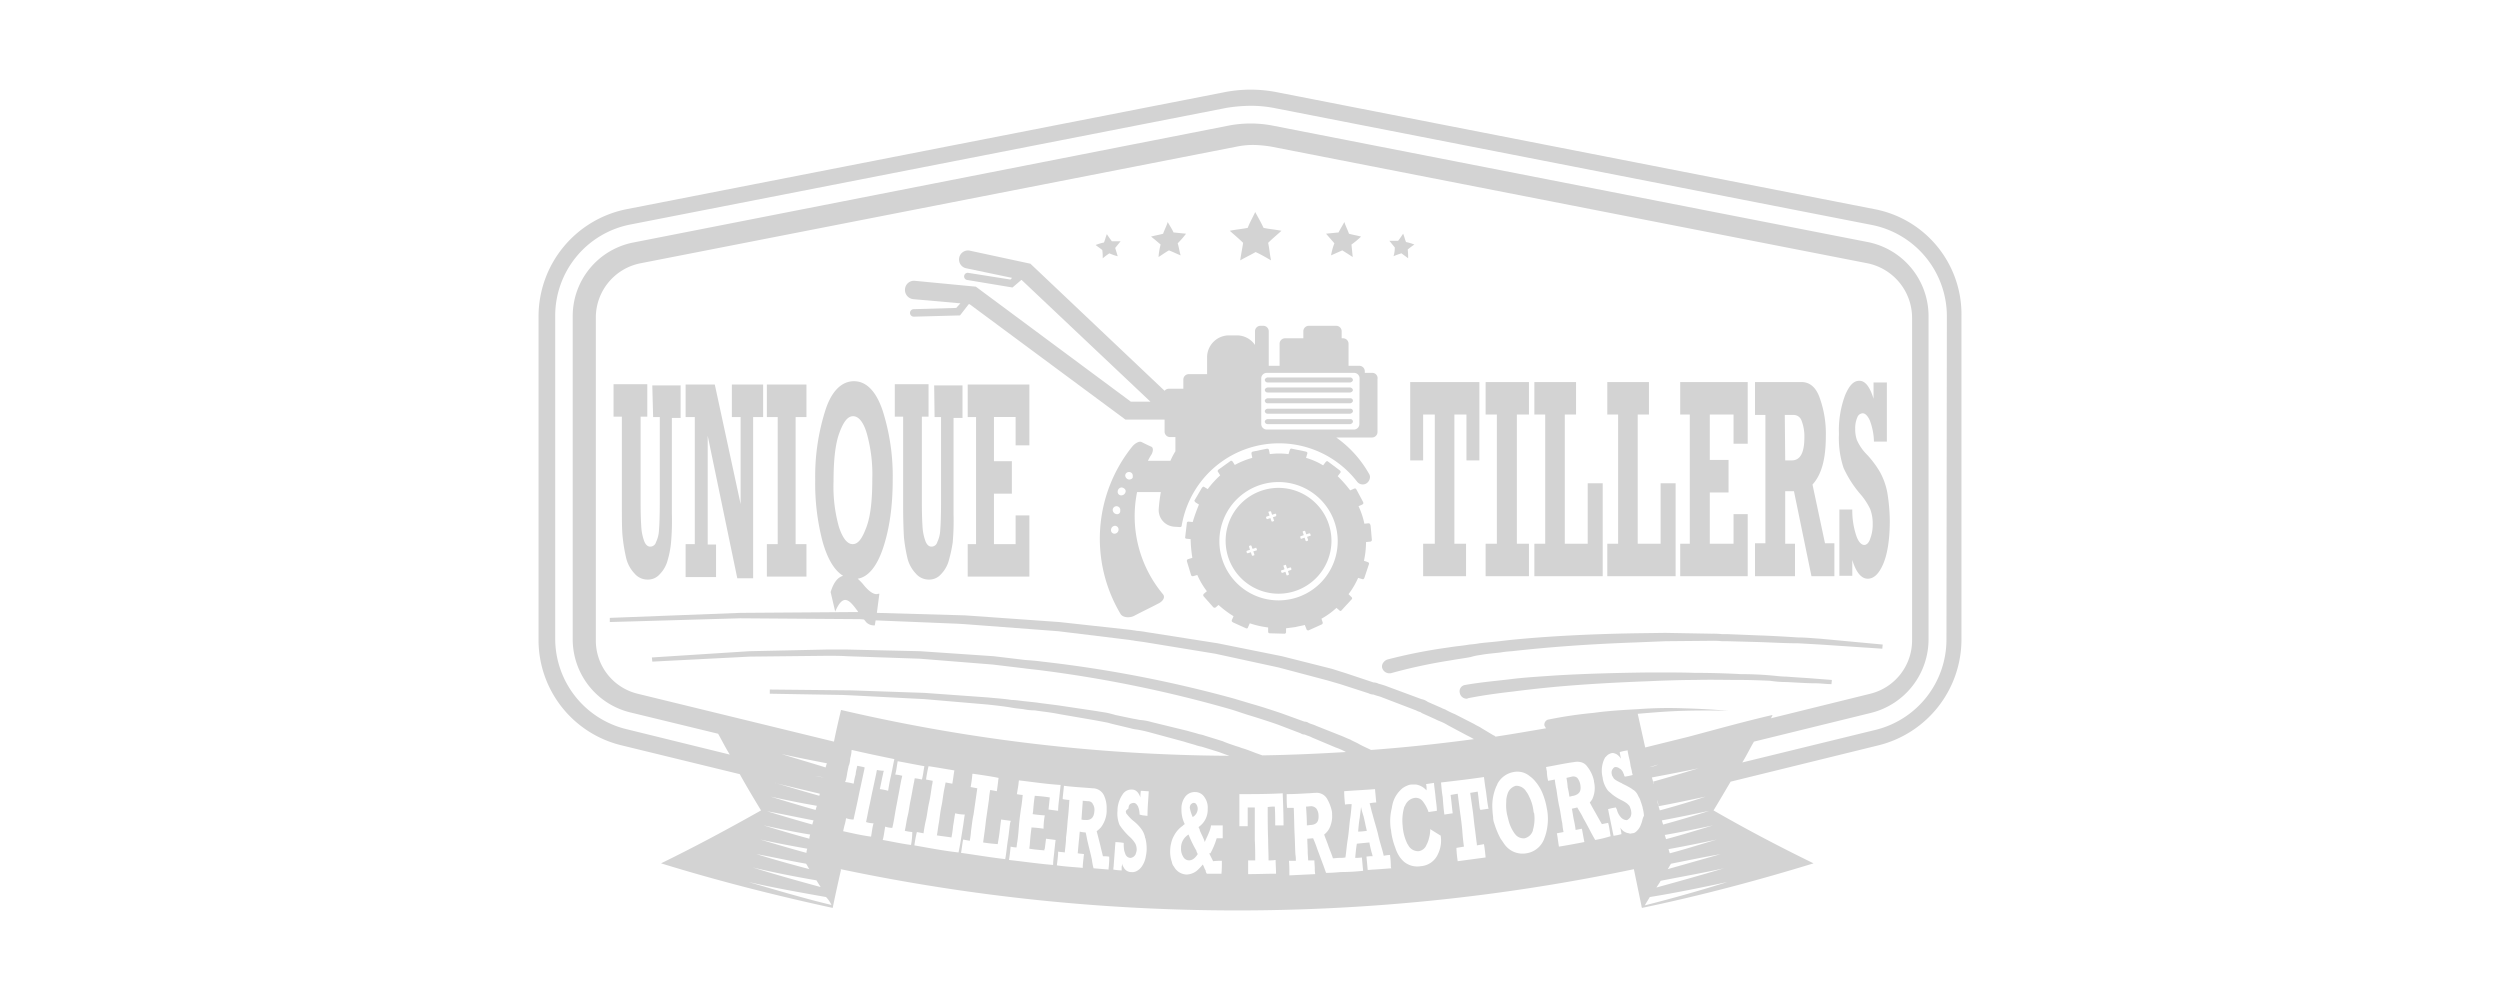 <svg xmlns="http://www.w3.org/2000/svg" viewBox="0 0 600 240"><defs><style>.cls-1{fill:#d3d3d3}</style></defs><g id="unique-tillers"><path class="cls-1" d="M328.45 125.59l-1 .1a18.84 18.84 0 00-1.4-4.2l.9-.4c.3-.2.3-.3.2-.6l-1.6-3c-.2-.3-.3-.3-.6-.2l-.9.4a31.75 31.75 0 00-3-3.4l.6-.8c.2-.2.1-.4-.1-.6l-2.8-2.1c-.2-.2-.4-.1-.6.1l-.6.8a16.52 16.52 0 00-4.1-1.8l.3-1c.1-.3-.1-.4-.3-.5l-3.4-.7c-.3-.1-.4.1-.5.3l-.3 1a17 17 0 00-4.5 0l-.2-1c-.1-.3-.3-.3-.5-.3l-3.4.7c-.3.1-.3.3-.3.5l.2 1a19.44 19.44 0 00-4.2 1.7l-.5-.8c-.2-.2-.4-.3-.6-.1l-2.8 2c-.2.2-.3.4-.1.6l.5.8a23 23 0 00-3 3.3l-.8-.5c-.3-.2-.4 0-.6.2l-1.7 2.9c-.2.2 0 .4.2.6l.8.5a42.85 42.85 0 00-1.5 4.2l-1-.1c-.3 0-.4.2-.4.3l-.4 3.4a.3.3 0 00.3.4l1 .1a32.7 32.7 0 00.4 4.4v.1l-1 .3c-.3.1-.3.3-.3.5l1 3.3c.1.3.3.3.5.3l1-.3a19 19 0 002.3 3.9l-.7.6a.47.47 0 00-.1.6l2.3 2.6a.47.47 0 00.6.1l.7-.6a24.16 24.16 0 003.6 2.7l-.4.9c-.1.3 0 .4.3.6l3.1 1.4c.3.1.4 0 .5-.3l.4-.9a21.62 21.62 0 004.4 1v1a.37.37 0 00.4.4l3.5.1a.37.37 0 00.4-.4v-.9l2.3-.3c.7-.2 1.5-.3 2.2-.5l.4 1c.1.3.3.3.5.3l3.1-1.4c.3-.1.3-.3.3-.5l-.3-.9a18.31 18.31 0 003.6-2.6l.7.6c.2.2.4.2.6-.1l2.3-2.5a.37.37 0 000-.6l-.7-.7a19 19 0 002.3-3.9l1 .3c.3.1.4-.1.5-.3l1.1-3.3c.1-.3-.1-.4-.3-.5l-.9-.3a22.15 22.15 0 00.5-4.5l1-.1a.42.42 0 00.4-.4l-.3-3.4c-.1-.4-.2-.6-.5-.6zm-21.6 18.5a14.2 14.2 0 1114.2-14.2 14.19 14.19 0 01-14.2 14.2z"/><path class="cls-1" d="M306.85 117.09a12.7 12.7 0 1012.7 12.7 12.72 12.72 0 00-12.7-12.7zm-5.3 15l-.6.2c-.1 0-.2.1-.1.2l.2.6c0 .1 0 .2-.1.2l-.3.1a.35.35 0 01-.2-.1l-.2-.6c0-.1-.1-.2-.2-.1l-.6.2a.35.35 0 01-.2-.1l-.1-.3a.35.35 0 01.1-.2l.6-.2c.1 0 .2-.1.1-.2l-.2-.6a.35.35 0 01.1-.2l.3-.1a.35.35 0 01.2.1l.2.6c.1.1.1.2.2.1l.6-.2c.1-.1.2 0 .2.1l.1.3c.1.11 0 .2-.1.2zm4.7-8.2l-.6.2c-.1 0-.2.1-.1.2l.2.6c.1.1-.1.2-.1.2l-.3.1a.35.35 0 01-.2-.1l-.2-.6c0-.1-.1-.2-.2-.1l-.6.2a.35.35 0 01-.2-.1l-.1-.3a.35.35 0 01.1-.2l.6-.2c.1 0 .2-.1.1-.2l-.2-.6c-.1-.1 0-.2.1-.2l.3-.1a.35.35 0 01.2.1l.2.6c0 .1.1.2.2.1l.6-.2c.1 0 .2 0 .2.1l.1.3c-.1 0-.1.1-.1.2zm3.6 12.9l-.6.2c-.1.1-.2.1-.1.2l.2.6a.35.35 0 01-.1.2l-.3.1c-.1 0-.2 0-.2-.1l-.2-.6c0-.1-.1-.2-.2-.1l-.6.2a.35.35 0 01-.2-.1l-.1-.3c0-.1 0-.2.1-.2l.6-.2c.1-.1.2-.1.1-.2l-.2-.6c-.1-.1 0-.2.1-.2l.3-.1c.1-.1.2 0 .2.1l.2.6c0 .1.1.2.2.1l.6-.2c.1 0 .2 0 .2.1l.1.3a.35.35 0 01-.1.2zm4.6-8.2l-.6.2c-.1 0-.2.1-.1.2l.2.6a.35.35 0 01-.1.2l-.3.1a.35.35 0 01-.2-.1l-.2-.6c0-.1-.1-.2-.2-.1l-.6.2c-.1.1-.2 0-.2-.1l-.1-.3a.35.35 0 01.1-.2l.6-.2c.1 0 .2-.1.1-.2l-.2-.6c0-.1 0-.2.1-.2l.3-.1a.35.35 0 01.2.1l.2.6c0 .1.1.2.2.1l.6-.2a.35.35 0 01.2.1l.1.3c.1 0 0 .2-.1.2z"/><path class="cls-1" d="M329.25 89.49h-1.7v-.4a1.32 1.32 0 00-1.3-1.3h-2.6v-5.3a1.32 1.32 0 00-1.3-1.3H322v-1.7a1.32 1.32 0 00-1.3-1.3h-6.6a1.32 1.32 0 00-1.3 1.3v1.7h-4.4a1.32 1.32 0 00-1.3 1.3v5.3h-2.6v-8.3a1.32 1.32 0 00-1.3-1.3h-.7a1.32 1.32 0 00-1.3 1.3v3.3a5.27 5.27 0 00-4.4-2.3H295a5.27 5.27 0 00-5.3 5.3v4h-4.4a1.32 1.32 0 00-1.3 1.3v2.2h-3.5a1.37 1.37 0 00-1 .5l-32.2-30.5-14.4-3.1a2.16 2.16 0 10-1 4.2l11 2.3-.4.4-10.1-1.6a.86.86 0 10-.3 1.7L243 69l2.1-1.8h.1l30.9 29.2h-4.7l-37.2-27.6-14.6-1.4a2.16 2.16 0 00-2.4 2 2.23 2.23 0 002 2.4l11.3 1-1 1.1-10.2.3a.9.9 0 000 1.8l11.1-.3 2.1-2.7h.2l37.4 27.7h9.4v2.9a1.32 1.32 0 001.3 1.3h1.3v3.4a16.65 16.65 0 00-1.2 2.3h-5.4a12.9 12.9 0 01.9-1.6c.4-.8.4-1.6-.1-1.8-.7-.3-1.5-.7-2.3-1.1-.5-.3-1.5.2-2.2 1a35.31 35.31 0 00-2.9 40.2c.5.9 2.1 1.1 3.3.5 1.9-1 3.8-1.9 5.7-2.9 1.3-.6 1.8-1.6 1.2-2.3a29.22 29.22 0 01-6.2-24.5h5.7a39.61 39.61 0 00-.5 4 4 4 0 003.6 4.3l1.5.1c.3 0 .4-.2.4-.3a23.68 23.68 0 0142.1-10.6 1.72 1.72 0 002.1.5 1.9 1.9 0 001-1.6 1.61 1.61 0 00-.3-.9 26.72 26.72 0 00-7.8-8.6h8.6a1.32 1.32 0 001.3-1.3V91a1.27 1.27 0 00-1.35-1.51zm-61.8 38.6a.85.85 0 01-.8-1 1 1 0 011-.9.89.89 0 01.8 1 1 1 0 01-1 .9zm.5-4.7a1.06 1.06 0 01-.9-1 .91.91 0 111.8.2.72.72 0 01-.85.8zm1.1-4.5a.85.85 0 01-.8-1 1 1 0 011-.9c.5.1 1 .5.9 1a1.07 1.07 0 01-1.1.9zm1.9-3.8a1.06 1.06 0 01-.9-1 .89.89 0 011-.8.85.85 0 01.8 1c.15.5-.4.8-.85.8zm55.3-13.3a1.32 1.32 0 01-1.3 1.3H304a1.32 1.32 0 01-1.3-1.3v-11a1.32 1.32 0 011.3-1.3h21a1.32 1.32 0 011.3 1.3z"/><path class="cls-1" d="M324.05 100.59h-19.8c-.3 0-.7.3-.7.6a.67.67 0 00.7.6H324c.3 0 .7-.3.7-.6a.58.58 0 00-.65-.6zm0-2.5h-19.8c-.3 0-.7.3-.7.6a.67.67 0 00.7.6H324c.3 0 .7-.3.7-.6a.58.58 0 00-.65-.6zm0-2.5h-19.8c-.3 0-.7.3-.7.6a.67.67 0 00.7.6H324c.3 0 .7-.3.7-.6a.58.58 0 00-.65-.6zm0-2.59h-19.8c-.3 0-.7.3-.7.6a.67.67 0 00.7.6H324c.3 0 .7-.3.7-.6a.74.74 0 00-.65-.6zm0-2.41h-19.8c-.3 0-.7.3-.7.6a.67.67 0 00.7.6H324c.3 0 .7-.3.7-.6a.65.65 0 00-.65-.6z"/><path class="cls-1" d="M449.85 50.19l-143.1-28a32.6 32.6 0 00-13.2 0l-143.1 28A26.26 26.26 0 00129.25 76v77.4a26 26 0 0020 25.5l28.3 6.9c1.6 2.9 3.4 5.9 5.1 8.7-7.8 4.4-15.8 8.7-24 12.7 13.6 4.2 27.4 7.7 41.2 10.7v-.1.1c.6-3 1.3-6.1 2-9.2h-.1v-.1a462.68 462.68 0 00190.4 0v.1l1.8 8.7c0 .2.1.3.1.5 13.9-2.9 27.5-6.5 41.2-10.7-8.2-4-16.2-8.2-24-12.7 1.4-2.3 2.8-4.7 4.1-6.9l35.4-8.7a26.2 26.2 0 0020-25.5V75.89a25.68 25.68 0 00-20.9-25.7zm-256.1 153.5a3 3 0 00-.2 1c-3.7-1-7.4-2.1-11.1-3.2 3.7.8 7.4 1.51 11.3 2.2zm-6.1-22.7c3.6.8 7.2 1.5 10.8 2.2-.1.3-.2.6-.3 1-3.5-1.1-7-2.1-10.5-3.19zm10 5.6l-1.9-.3a12.5 12.5 0 011.9.3zm-.9 3.9c0 .2-.1.3-.1.5-3.6-1-7.2-2.1-10.7-3.1a.37.37 0 01.3.1zm-.7 2.9c-.1.3-.2.6-.3 1-3.6-1-7.2-2.1-10.8-3.2 3.7.81 7.5 1.6 11.1 2.2zm-.8 3.5c-.1.3-.2.6-.3 1-3.6-1-7.3-2.1-10.9-3.2 3.8.7 7.5 1.5 11.2 2.2zm-.8 3.4a3 3 0 00-.2 1c-3.7-1-7.4-2.1-11-3.2 3.75.8 7.4 1.6 11.2 2.2zm-1 7c.3.4.5.9.8 1.3-4.2-1.1-8.5-2.3-12.7-3.6 3.9.7 7.9 1.6 11.9 2.3zm2.5 4c.3.5.7 1.1 1 1.6-5.5-1.5-10.9-3-16.3-4.7 5 1.2 10.1 2.2 15.35 3.1zm3.6 5.9c-6.7-1.6-13.3-3.6-19.9-5.5 6.2 1.4 12.4 2.5 18.6 3.6a7.16 7.16 0 011.3 1.9zm10.9-32.4c0 .2-.1.4-.1.6l-.9 4.2c-.3 1.3-.5 2.5-.8 3.8s-.5 2.6-.8 3.9a5.66 5.66 0 001.8.3c-.3 1-.4 2.2-.6 3.2-2.3-.3-4.4-.8-6.7-1.3.1-.4.2-.9.3-1.3a11.63 11.63 0 00.4-1.8h.1a5.08 5.08 0 001.7.3c.3-1.4.6-2.7.9-4.1s.5-2.5.8-3.8l.9-4.2c0-.2.1-.3.1-.4a.37.37 0 01-.3-.1l-1.5-.3a1 1 0 01-.1.3v.2a7.58 7.58 0 00-.3 1.6 11.63 11.63 0 00-.4 1.8c0 .2-.1.3-.1.4a11.8 11.8 0 00-2-.4.37.37 0 01.1-.3 14.16 14.16 0 00.4-2c.1-.4.2-1 .3-1.4a.37.37 0 01.1-.3 5.55 5.55 0 00.3-1.7 8 8 0 00.3-1.5v-.2a.37.37 0 01.1-.3c3.4.8 6.8 1.5 10.2 2.2-.3 1.3-.5 2.6-.8 3.9s-.5 2.4-.7 3.7a11.8 11.8 0 00-2-.4c.3-1.2.5-2.5.8-3.7a1.85 1.85 0 01.2-.7 9.85 9.85 0 01-1.7-.2zm8.2 18c-2.3-.3-4.5-.8-6.8-1.2.3-1 .4-2.2.6-3.2a5.55 5.55 0 001.7.3c.3-1.2.5-2.5.7-3.7s.5-2.6.7-3.8c.3-1.4.5-2.8.8-4.2.1-.3.1-.5.2-.8a10.1 10.1 0 00-1.7-.3c.3-1 .4-2.2.6-3.2 2.2.4 4.2.8 6.4 1.2-.2 1-.3 2.2-.6 3.2a12.23 12.23 0 00-1.7-.3c-.1.3-.1.6-.2 1-.3 1.4-.5 2.8-.8 4.2s-.4 2.6-.7 3.8-.4 2.3-.7 3.6a11.27 11.27 0 001.8.3 18.92 18.92 0 01-.3 3.1zm.8.1a30.28 30.28 0 01.6-3.2l1.6.3a32.26 32.26 0 01.6-3.3c.3-1.3.4-2.6.7-3.9s.5-2.8.7-4.2a6 6 0 00.2-1.2l-1.6-.3a30.28 30.28 0 01.6-3.2c2.1.3 4.2.7 6.2 1-.2 1.1-.3 2.2-.5 3.2l-1.6-.3-.3 1.5c-.3 1.4-.4 2.8-.7 4.2s-.4 2.6-.6 3.9c-.2 1-.3 2.1-.5 3.1 1.2.2 2.3.3 3.5.5a27 27 0 00.4-2.8c.2-1 .3-2.1.5-3a9.08 9.08 0 002.3.3c-.2 1.1-.3 2.2-.5 3.3-.3 1.9-.6 3.9-1 5.8-3.6-.4-7.2-1.1-10.6-1.7zm21.8 3.3c-3.5-.4-7-1-10.6-1.5.2-1.1.3-2.2.5-3.2l1.6.3a22.45 22.45 0 00.3-2.4c.2-1.3.3-2.6.6-3.9l.6-4.2.3-2.1-1.6-.3a28.86 28.86 0 00.4-2.9.37.37 0 01.1-.3c2.1.3 4.2.6 6.2 1 0 .3-.1.6-.1.9-.1.8-.2 1.6-.3 2.3l-1.6-.3a20.79 20.79 0 00-.3 2.3l-.6 4.2c-.2 1.3-.3 2.6-.5 3.9-.1.7-.2 1.5-.3 2.2 1.2.2 2.3.3 3.5.4l.3-1.8c.2-1.3.3-2.6.5-3.9v-.2l2.3.3c0 .2 0 .3-.1.4-.2 1.3-.3 2.6-.5 3.9-.3 1.71-.4 3.4-.7 4.9zm11.8-2c-.1 1.1-.3 2.3-.3 3.4-3.6-.3-7-.8-10.6-1.2.2-1.1.3-2.2.4-3.2a6.75 6.75 0 001.4.2c.1-.4.1-.9.2-1.3.2-1.3.3-2.6.4-3.9s.3-2.8.5-4.2c.2-1.1.3-2.2.4-3.2a7.84 7.84 0 01-1.4-.2l.3-1.8c.1-.5.1-1 .2-1.5 3.4.4 6.7.9 10 1.1-.1 1-.2 1.8-.3 2.8s-.3 2.3-.3 3.4l-2.3-.3c.1-1 .2-1.9.3-2.9-1.2-.2-2.3-.3-3.6-.4-.2 1.2-.3 2.4-.4 3.6 0 .3-.1.5-.1.8a28.5 28.5 0 002.9.3 18.16 18.16 0 00-.3 3.2 28.5 28.5 0 00-2.9-.3v.2c-.2 1.3-.3 2.6-.4 3.9 0 .3-.1.6-.1 1 1.2.2 2.4.3 3.6.4 0-.2 0-.3.1-.4l.3-2.4 2.3.3c-.1.7-.2 1.7-.3 2.6zm13.1 3.2c0 .4-.1.9-.1 1.3l-3.6-.3a15.52 15.52 0 01-.4-2.1c-.3-1.4-.7-2.9-1-4.2-.2-.8-.3-1.6-.5-2.3a6.75 6.75 0 01-1.4-.2c-.1.7-.1 1.3-.2 2-.1 1-.2 2.2-.3 3.2.5.1 1 .1 1.5.2 0 .3-.1.6-.1 1a19.53 19.53 0 00-.2 2.3c-2.1-.2-4.2-.3-6.2-.6.1-1 .3-2.2.3-3.2v-.1c.5.1 1.1.1 1.6.2.1-1.2.3-2.4.3-3.6.2-1.4.3-2.9.4-4.2.2-1.6.3-3.2.4-4.8a10 10 0 01-1.6-.2v-.3c.1-1 .2-1.9.3-2.9 2.3.3 4.6.4 6.9.6A3 3 0 01265 191a7.17 7.17 0 01.6 2.9v.9a6.9 6.9 0 01-1.4 3.8 9 9 0 01-1 .9c.3 1.1.6 2.3.9 3.5.2.9.4 1.6.6 2.5a8.08 8.08 0 011.5.1 10.8 10.8 0 01-.05 1.79zm4.1-12.4a.52.52 0 00.2.4A9.24 9.24 0 00272 197a10 10 0 011.8 1.8 5.14 5.14 0 011 2.1.37.37 0 00.1.3 10.32 10.32 0 01.3 2.6 8.81 8.81 0 01-.2 1.7 5.71 5.71 0 01-1 2.5 3.46 3.46 0 01-1.1 1 2.23 2.23 0 01-1.4.3 2 2 0 01-1.8-1.1 2.32 2.32 0 01-.4-1 2.2 2.2 0 01-.1.8v.9a15 15 0 01-2-.2c0-.4.1-.8.1-1.2.1-1.3.2-2.7.3-4 0-.4.1-1 .1-1.4a13.55 13.55 0 012 .2 9.72 9.72 0 00.1 1.8 9.44 9.44 0 00.3.9 1.35 1.35 0 001.2.9 1.59 1.59 0 001-.5c.1-.2.3-.3.3-.6a2.35 2.35 0 00.2-.8 3.34 3.34 0 00-.3-1.5 7.12 7.12 0 00-1.2-1.5 13.58 13.58 0 01-1.2-1.2 15 15 0 01-1.4-1.8 7 7 0 01-.5-3.4v-.3a7 7 0 011.2-3.6 2.46 2.46 0 012.3-1.2c.9 0 1.6.7 2 1.9a9.15 9.15 0 01.1-1.6c.6 0 1.3.1 1.9.1-.1 1.9-.3 3.9-.3 5.9-.3 0-.8-.1-1.1-.1l-.8-.2a5 5 0 00-.4-2c-.3-.5-.6-.8-1-.8a1.61 1.61 0 00-.9.3c-.3.3-.3.6-.4 1.1-.65.39-.65.69-.55.9zm20 9.9l.9 1.8a15.48 15.48 0 012.1-.1c0 1 0 2.1-.1 3.1h-3.5a1.33 1.33 0 01-.3-.8c-.3-.4-.4-1-.7-1.4a8.12 8.12 0 01-.9 1 4.17 4.17 0 01-3 1.4 3.6 3.6 0 01-3-1.9 2.22 2.22 0 01-.5-1.1 7.53 7.53 0 01-.4-3 6.75 6.75 0 01.2-1.4 6.19 6.19 0 01.7-1.9 6.61 6.61 0 012.1-2.4 1.76 1.76 0 01.5-.4 7.58 7.58 0 01-.8-3.6 4.6 4.6 0 011-3.1 2.9 2.9 0 012.3-1 2.63 2.63 0 012.2 1.2 4.35 4.35 0 01.8 2.9 5 5 0 01-2.2 4.3c.1.3.3.5.3.8.4 1 .9 1.8 1.2 2.8.3-.8.7-1.5 1-2.3a6.4 6.4 0 00.5-1.7h2.8v3.1H292a17.75 17.75 0 01-1.5 3.6c-.35 0-.25 0-.25.1zm14.1-3.5c0 1.6.1 3.3.1 4.8v.3a9.15 9.15 0 001.7-.1c0 1.1.1 2.2.1 3.3-2.2 0-4.4.1-6.7.1v-3.3h1.7v-.1c0-1.6 0-3.2-.1-4.8v-7.8h-1.7v4.5h-2v-7.7c3.5 0 6.9 0 10.4-.2.1 2.6.2 5.2.2 7.7h-2c0-1.5 0-3-.1-4.5a9.15 9.15 0 00-1.7.1c0 2.6 0 5.1.1 7.7zm25.5 7.3c-.5 0-1.1.1-1.6.1-.1-1.1-.2-2.2-.3-3.2a7.57 7.57 0 011.5-.1c-.1-.3-.1-.4-.2-.7a24.37 24.37 0 01-.6-2.6c-1 .1-2.1.2-3 .3-.2 1.1-.3 2.3-.4 3.4a9.15 9.15 0 001.6-.1c.1 1.1.2 2.2.3 3.2a48.44 48.44 0 01-5.3.3c-1.2.1-2.3.2-3.6.2-.2-.6-.4-1.1-.6-1.7-.5-1.3-1-2.7-1.5-4a27.73 27.73 0 00-1-2.6c-.4 0-.9.1-1.4.1 0 1 .1 2.1.1 3.1 0 .7.1 1.4.1 2.1h1.5c0 .6.1 1.3.1 1.9a7.08 7.08 0 00.1 1.4l-6.2.3v-.3c0-1 0-2.2-.1-3.2H311a7.57 7.57 0 00-.1-1.5c-.1-1.6-.1-3.3-.2-4.9-.1-2.1-.1-4.2-.2-6.3h-1.6c-.1-1.1-.1-2.2-.1-3.3 1.7 0 3.4-.1 5.1-.2.6 0 1.2-.1 1.8-.1a2.89 2.89 0 012.9 1.6 10 10 0 011 2.6 3.4 3.4 0 01.1 1 6.09 6.09 0 01-.3 2.4 4.47 4.47 0 01-1.6 2.4c.3.9.7 1.8 1 2.7s.8 2 1.1 3c.5 0 1-.1 1.6-.1a6.6 6.6 0 001.4-.1c.2-1.3.3-2.7.5-4 .3-1.7.4-3.5.6-5.1.2-1.2.3-2.4.4-3.7a9.15 9.15 0 00-1.6.1c-.1-1.1-.2-2.2-.2-3.2 2.5-.2 5-.3 7.4-.5.1 1.1.2 2.2.3 3.2a10 10 0 00-1.6.2c.3.9.4 1.7.7 2.6.4 1.6.9 3.1 1.3 4.7.3 1.4.7 2.7 1.1 4.1l.3 1.2a7.72 7.72 0 011.5-.2 22.86 22.86 0 01.2 2.5 1.7 1.7 0 00.1.7c-1.15.1-2.65.2-4.05.3zm15.3-3.8a4.89 4.89 0 01-4.2 3 5 5 0 01-3.9-1 6.28 6.28 0 01-1.1-1.2 8.17 8.17 0 01-1.1-2.3 16.42 16.42 0 01-1-4.1c0-.2-.1-.4-.1-.6a12.67 12.67 0 01.2-4.4c.1-.3.1-.6.2-1a6.88 6.88 0 011.9-3.6 4.19 4.19 0 011.6-1.1 2.66 2.66 0 011.2-.3h1a4.21 4.21 0 012.5 1.4 3.81 3.81 0 00-.1-1.5l1.9-.3c.1 1.2.3 2.4.4 3.6.1 1 .3 2.1.3 3.1l-2 .3a8.91 8.91 0 00-1.4-2.6 2.09 2.09 0 00-1.9-.8 2.93 2.93 0 00-2.3 1.8c-.1.1-.1.3-.2.3a11.65 11.65 0 00-.4 4.7v.1a11.69 11.69 0 001.1 4.1c.1.1.1.2.2.3a2.69 2.69 0 002.5 1.5 2.39 2.39 0 001.9-1.5 5.94 5.94 0 00.6-1.6 7.32 7.32 0 00.3-2.2l2.4 1.5h.1a7.37 7.37 0 01-.6 4.4zm8.3-10.4c.2 1.4.3 2.8.5 4.2s.3 2.6.5 3.9v.3c.6-.1 1.2-.2 1.7-.3.2 1.1.3 2.2.4 3.2l-6.7.9a28.5 28.5 0 01-.3-2.9v-.3l1.8-.3c-.2-1.3-.3-2.5-.4-3.8s-.3-2.8-.5-4.2c-.2-1.6-.4-3.1-.6-4.7l-1.7.3c.2 1.5.3 2.9.5 4.4l-2 .3c-.2-1.4-.3-2.8-.4-4.2-.2-1.1-.3-2.3-.4-3.5 3.5-.4 6.9-.8 10.3-1.3.1.8.2 1.5.3 2.3.3 1.6.4 3.2.7 4.8 0 .2.1.3.1.5l-2 .3c0-.1 0-.3-.1-.3-.2-1.4-.3-2.7-.5-4.1l-1.8.3zm17.9 4a11.9 11.9 0 01-.7 2.7 5.41 5.41 0 01-4.3 3.6 5.31 5.31 0 01-5.3-2.2c-.3-.4-.6-.9-.9-1.3a19.43 19.43 0 01-1.5-3.6 4.15 4.15 0 01-.3-1.6 22.75 22.75 0 01-.2-2.6 11.79 11.79 0 01.9-4.6c.1-.3.3-.5.3-.7a5.46 5.46 0 013.9-2.9 4.6 4.6 0 013.9 1 6.28 6.28 0 011.2 1.1 10.75 10.75 0 011.9 3.1 17.06 17.06 0 011 3.6c0 .2.1.3.1.5a12.75 12.75 0 010 3.9zm11.5 3.1c-1-1.7-1.9-3.6-2.9-5.3-.4-.9-.9-1.6-1.4-2.5l-1.3.3c.2 1 .3 1.9.5 2.8a22.31 22.31 0 01.4 2.3l1.5-.3c.2 1 .4 2.2.6 3.2-2.1.4-4.2.8-6.1 1.1-.2-1.1-.3-2.2-.5-3.2l1.6-.3a15.17 15.17 0 01-.3-2.1c-.3-1.3-.4-2.6-.7-3.9s-.5-2.8-.7-4.2a20 20 0 01-.4-2.4c-.5.1-1 .2-1.6.3a9.69 9.69 0 01-.3-2.3c-.1-.3-.1-.6-.2-1 2.3-.4 4.5-.9 6.8-1.2a3.6 3.6 0 011.8.1 2.56 2.56 0 011.3 1 8.22 8.22 0 011.6 3.4v.2a6.36 6.36 0 01-.4 4.2 4.17 4.17 0 01-.6.8c.5 1 1.1 2 1.6 2.9s.9 1.6 1.3 2.3l1.5-.3c.3 1 .4 2.2.6 3.2a28.32 28.32 0 01-3.7.9zm11-3.8c0 .1-.1.2-.1.3a4 4 0 01-1.2 1.6 1.4 1.4 0 01-.9.3.85.85 0 01-.7 0 2.86 2.86 0 01-2.1-1.4 9 9 0 01.3 1.6 12.86 12.86 0 01-1.9.4c-.4-1.9-.8-3.9-1.2-5.8 0-.2-.1-.4-.1-.6a12.86 12.86 0 011.9-.4c0 .2.1.3.2.5a4.13 4.13 0 001 1.9 2.07 2.07 0 001 .6c.2 0 .3.1.5 0s.4-.3.6-.5.1-.2.2-.3a2.2 2.2 0 00.1-1.4v-.1a9.44 9.44 0 00-.3-.9 1.38 1.38 0 00-.3-.4l-.3-.3a7.38 7.38 0 00-1.3-.8 12.53 12.53 0 01-2.4-1.5c-.3-.3-.6-.5-.9-.8a6.45 6.45 0 01-1.3-3v-.1a6.93 6.93 0 01.2-4.1c.2-.4.3-.8.6-1a2.33 2.33 0 011.2-.8 1.18 1.18 0 011 .1h.1c.1 0 .1.1.2.1a3.84 3.84 0 011.1 1.1c-.1-.4-.2-.9-.3-1.4v-.2a12.86 12.86 0 011.9-.4v.3c.1.4.2 1 .3 1.4a15.52 15.52 0 01.4 2.1l.3 1.2v.2c.1.3.1.4.2.7a12.86 12.86 0 01-1.9.4c-.1-.2-.2-.3-.2-.5a.35.35 0 00-.1-.2 2.33 2.33 0 00-.7-1.1.35.35 0 00-.2-.1 1.5 1.5 0 00-1.1-.4c-.1 0-.2 0-.2.1-.3.1-.3.3-.5.5a1.57 1.57 0 00-.1 1.2c0 .2.1.3.2.5s.2.3.3.5a4.49 4.49 0 00.9.6 9.29 9.29 0 001 .5.1.1 0 01.1.1 19 19 0 012.1 1.1c.1.1.2.1.3.2s.2.2.3.2a3.14 3.14 0 011.1 1.4.35.35 0 01.1.2 3.7 3.7 0 01.5 1.1 9.44 9.44 0 01.3.9 6.37 6.37 0 01.2.7c0 .2.1.3.1.5a7.84 7.84 0 01.2 1.4c-.4.7-.4 1.4-.7 2zm.9 19.5c.4-.7.8-1.3 1.2-2 6.2-1 12.5-2.3 18.6-3.6-6.4 2-13.1 3.9-19.8 5.6zm4.4-19.4c-.1-.3-.2-.6-.3-1 3.8-.7 7.6-1.5 11.4-2.3q-5.55 1.8-11.1 3.3zm12 .2c-3.7 1.1-7.5 2.3-11.3 3.3-.1-.3-.2-.7-.3-1 4-.7 7.8-1.5 11.6-2.3zm-12.8-3.6c-.1-.3-.2-.7-.3-1a8 8 0 01-.3-1.5 8 8 0 01.3 1.5c3.8-.7 7.5-1.5 11.3-2.3-3.6 1.2-7.3 2.3-11 3.3zm-1.6-6.9c.1.2.1.4.2.6a.73.73 0 01-.2-.6c-.1-.3-.2-.7-.3-1 3.7-.7 7.4-1.4 11.2-2.2-3.65 1.1-7.3 2.2-10.9 3.2zm-.8-3.5l2-.6a6.64 6.64 0 01-1.95.6zm1.6 28.9c.3-.5.7-1 1-1.6 5.1-1 10.2-1.9 15.2-3-5.4 1.61-10.7 3.1-16.2 4.61zm2.7-4.4c.3-.4.5-.9.8-1.3 4-.8 7.9-1.6 11.9-2.3zm11.8-7.1c-3.8 1.1-7.5 2.3-11.3 3.3-.1-.3-.2-.6-.3-1 3.9-.7 7.8-1.5 11.6-2.3zm-6.7-24.7l-10.5 2.6-1.8-8.1h.2c3.6-.3 7.2-.6 10.8-.7s7.2-.1 10.8 0q-5.4-.45-10.8-.6a97.32 97.32 0 00-10.8.2c-3.6.2-7.2.4-10.8.9a100.49 100.49 0 00-10.8 1.6h-.1a1.3 1.3 0 00-.9 1.4 4.35 4.35 0 00.4.7c-4.1.7-8.1 1.4-12.1 2-.2-.1-.3-.3-.5-.3l-3-1.8c-.4-.3-1-.5-1.6-.9l-4.7-2.4a20 20 0 01-2.1-1c-.3-.2-.8-.3-1.1-.5l-3.2-1.4c-.2-.1-.3-.2-.5-.3a3.58 3.58 0 00-1.1-.4l-8.1-3a18.66 18.66 0 00-2.2-.7 2.66 2.66 0 00-1.2-.3l-6.9-2.3c-1-.3-2.2-.7-3.2-1l-11.9-3-15.4-3.1-17.2-2.7a20.79 20.79 0 00-2.3-.3c-.4-.1-.8-.1-1.2-.2l-17.3-1.9-22.6-1.6-21.2-.6.6-4.6c-.3 0-.5.1-.7.1-.8 0-1.8-.7-2.9-2a12.88 12.88 0 00-1.6-1.7c2.5-.4 4.6-2.9 6.1-7.4s2.3-9.9 2.3-16.3a51.89 51.89 0 00-2.4-16.6c-1.6-4.8-4-7.1-6.9-7.1s-5.4 2.3-6.9 7.1a52.32 52.32 0 00-2.4 16.6 54.77 54.77 0 001.8 14.9c1.2 4.2 2.9 6.9 4.9 8.1-1.4.4-2.3 1.7-3 3.9l1.1 4.7c.8-1.9 1.6-2.8 2.4-2.8s1.6.8 2.7 2.3a2.09 2.09 0 01.4.6h-.5l-27.8.2-31.3 1.2v1l31.3-.9 27.8.2a12.1 12.1 0 011.9.1c.3.3.4.5.6.7a2.57 2.57 0 001.6.7h.4l.2-1.2 19.6.8 1.7.1 22.5 1.7 17.2 2.1c.4.1.8.1 1.2.2l2.2.3 17.1 2.8 15.2 3.3 11.7 3.1 3.1.9 6.8 2.2a2.66 2.66 0 001.2.3c.7.3 1.4.4 2.1.7l8.1 3.1a4.18 4.18 0 001 .4c.2.1.3.2.5.3l3.1 1.4a11.73 11.73 0 001.1.5 12.44 12.44 0 012 1l4.5 2.4c.6.3 1 .5 1.5.8l.2.1c-8.2 1.1-16.5 2-24.7 2.6-1-.5-2.2-1-3.2-1.6-.6-.3-1.3-.6-1.8-.9-.8-.3-1.6-.7-2.4-1l-5.8-2.3c-.6-.3-1.2-.4-1.8-.7a1.69 1.69 0 00-1-.3l-5.5-2c-2.4-.8-4.8-1.6-7.3-2.3-1.3-.4-2.7-.8-4-1.2a299.63 299.63 0 00-46.1-8.9c-1.4-.2-2.8-.3-4.2-.4-2.4-.3-5-.6-7.5-.9l-17.6-1.2-17.6-.4h-4.8l-18.6.4-23.4 1.5.1 1 23.4-1.2 18.5-.2c1.6 0 3.2 0 4.8.1l17.5.6 17.5 1.4 7.5.9c1.4.2 2.7.3 4.2.5a304.37 304.37 0 0145.6 9.4c1.3.4 2.7.9 4 1.3 2.3.7 4.8 1.5 7.1 2.3l5.5 2.1a1.69 1.69 0 001 .3c.6.3 1.2.4 1.7.7l5.7 2.4a16 16 0 012.3 1 .1.1 0 01.1.1c-6.7.4-13.3.7-20 .8l-1.1-.4c-.9-.3-1.8-.7-2.7-1-.5-.2-1-.3-1.5-.5s-1-.3-1.5-.5c-.9-.3-1.8-.6-2.7-1l-4.2-1.3a8.33 8.33 0 00-1.5-.4c-.9-.3-1.8-.5-2.8-.8l-8.6-2.1a12.61 12.61 0 00-2.8-.5c-.5-.1-1-.2-1.6-.3l-4.3-.9c-.3-.1-.7-.2-1.1-.3-1-.3-2.2-.4-3.2-.6l-8.7-1.3c-2-.3-4-.5-6-.8l-2.8-.3c-1-.1-2.1-.3-3.1-.3-1.8-.3-3.7-.4-5.6-.6l-15.3-1.1-17.5-.6-19.6-.2v1l17.5.3 2.2.1 17.4.9 15.2 1.3c1.8.2 3.7.4 5.5.7 1 .2 2.1.3 3 .4a13.33 13.33 0 002.8.3c1.9.3 4 .5 5.9.9l8.7 1.5c1 .2 2.2.4 3.1.6.3.1.7.2 1.1.3l4.2 1a8 8 0 001.5.3 28 28 0 012.8.6l8.5 2.3c.9.3 1.7.5 2.7.8a8.33 8.33 0 001.5.4l4.2 1.3c.8.3 1.6.6 2.5.9a419.39 419.39 0 01-93.2-11c-.6 2.5-1.2 5.1-1.7 7.6L153 166.49a13.13 13.13 0 01-10-12.8v-77.5a13.28 13.28 0 0110.7-13l143.1-28a19.63 19.63 0 014.1-.4 29.84 29.84 0 014.2.4l143.1 28a13.38 13.38 0 0110.7 13v77.5a13.18 13.18 0 01-10 12.8l-23.9 5.9a3 3 0 00.4-.8c-7.25 1.7-13.65 3.5-20.05 5.2zm-200.7-46.2c-1.3 0-2.4-1.4-3.3-4.1a35.59 35.59 0 01-1.3-10.9c0-5.1.4-9 1.4-11.7s2-4 3.3-4 2.5 1.4 3.3 4.2a36.46 36.46 0 011.3 10.9c0 5-.4 8.8-1.4 11.5s-1.95 4.1-3.3 4.1zm262.5 22.9a22.33 22.33 0 01-17.1 21.7l-31.9 7.8c1-1.6 1.8-3.3 2.8-5l28.1-6.9a18.2 18.2 0 0013.8-17.7v-77.5a18.11 18.11 0 00-14.6-17.8l-143.1-28a28 28 0 00-10 0l-143.1 28.1A18 18 0 00137.45 76v77.4a18.07 18.07 0 0013.9 17.6l21 5.1c.9 1.6 1.8 3.4 2.8 5l-24.8-6.1a22.35 22.35 0 01-17.1-21.7V75.79a22.3 22.3 0 0118-21.9l143.1-28a38.08 38.08 0 015.9-.5 29.53 29.53 0 015.9.6l143.1 28a22.36 22.36 0 0118 21.9l-.1 77.6z"/><path class="cls-1" d="M355.05 110.49v-18.8h-16.6v18.8h3.1v-11h2.8v31h-2.8v7.8h10.3v-7.8h-2.8v-31h2.9v11h3.1zm11.9 20h-2.9v-31h2.9v-7.8h-10.4v7.8h2.7v31h-2.7v7.8h10.4v-7.8zm17.7-14.5h-3.6v14.5h-5.5v-31h2.7v-7.8h-10v7.8h2.6v31h-2.6v7.8h16.4v-22.3zm17.5 0h-3.6v14.5h-5.5v-31h2.7v-7.8h-10v7.8h2.6v31h-2.6v7.8h16.4v-22.3zm17.3 7.4h-3.4v7.1h-5.7v-12.3h4.5v-7.8h-4.5v-10.9h5.7v7h3.4v-14.8h-16.2v7.8h2.3v31h-2.3v7.8h16.2v-14.9zm11.3 7.1h-2.3v-12.6h2.1l4.2 20.4h5.5v-7.9H438l-3-14.1c2.2-2.4 3.2-6.2 3.2-11.6a25.39 25.39 0 00-1.4-9c-.9-2.7-2.4-4-4.5-4h-11.1v7.9h2.5v30.8h-2.5v7.9h9.6v-7.8zm-2.4-30.9h2.1a2 2 0 011.9 1.3 10.44 10.44 0 01.7 4.1c0 3.7-1 5.5-3 5.5h-1.6l-.1-10.9zm18.4 19.3a16.16 16.16 0 012.1 3.3 9.69 9.69 0 01.6 3.6 9.51 9.51 0 01-.6 3.5c-.3 1-.9 1.5-1.4 1.5-.7 0-1.4-.7-1.9-2.1a18.91 18.91 0 01-1-6.4h-3.1v15.9h3.1v-3.8c.9 3 2.2 4.5 3.7 4.5s2.7-1.2 3.7-3.5 1.6-5.8 1.6-10.4a44.07 44.07 0 00-.6-6.8 16.72 16.72 0 00-1.7-4.8 23.45 23.45 0 00-3.1-4.2 11.57 11.57 0 01-2.5-3.6 8 8 0 01-.4-2.7 6.49 6.49 0 01.5-2.7 1.44 1.44 0 011.3-1c.6 0 1.2.6 1.7 1.7a15.24 15.24 0 011 5.1h3.1v-14.2h-3.2v3.9c-.9-2.9-2-4.3-3.4-4.3s-2.4 1.1-3.4 3.4a24 24 0 00-1.5 9.4 22.58 22.58 0 001.1 8.1 26.56 26.56 0 004.3 6.6zm-91.4 38.3c1.6-.3 3.2-.4 4.8-.6a24.77 24.77 0 012.7-.3c8.9-1 18.5-1.7 29.5-2.1l7.4-.3 11.1-.1a18.48 18.48 0 012.4.1h1.3l7.4.2c3.2.1 6.4.3 9.6.3l5.3.3 14.9 1 .1-1-15-1.4c-1.7-.1-3.5-.3-5.3-.3-3.1-.2-6.4-.4-9.6-.5l-7.4-.3h-1.3a20.08 20.08 0 00-2.4-.1l-11.2-.2-7.4.1c-11 .2-20.8.7-29.8 1.6l-2.6.3c-1.6.2-3.2.3-4.8.5a19.67 19.67 0 01-2.4.3c-1.6.3-3.3.4-5 .7a126.25 126.25 0 00-14.7 2.9 2 2 0 00-1 .8 1.48 1.48 0 00-.2 1.3 1.81 1.81 0 001.6 1.2h.4a125.07 125.07 0 0114.4-3.1c1.6-.3 3.3-.5 4.8-.8a14.43 14.43 0 012.4-.5zm73.3 6.5c2.3.1 4.8.3 7 .3 1.3 0 2.6.2 3.9.2l.1-1-3.9-.3c-2.3-.2-4.6-.3-7-.5-1.3 0-2.6-.2-3.9-.3-2.3-.2-4.8-.3-7.1-.3-3.6-.2-7.4-.3-11-.3-2.9-.1-5.9-.1-8.7-.1h-2.3c-8.1.1-15.2.3-22.1.7-4.3.3-7.8.5-11 .9s-7 .7-11 1.4a1.53 1.53 0 00-1.3 1.9 1.68 1.68 0 001.6 1.4c.1 0 .3 0 .3-.1 3-.6 6.3-1.1 10.7-1.6 3.1-.4 6.6-.8 10.9-1.2 6.8-.6 13.9-1 21.9-1.3l2.3-.1c2.9-.1 5.8-.2 8.7-.2 3.6-.1 7.4 0 11 0 2.3 0 4.8.1 7.1.2a24.33 24.33 0 003.8.3zm-94.2-102.2c.7-.3 1.3-.5 1.9-.7.5.4 1.1.8 1.6 1.2a14.77 14.77 0 00-.1-2.1 16.67 16.67 0 011.6-1.2 11.69 11.69 0 00-2-.6c-.3-.7-.4-1.3-.7-2-.4.6-.8 1.2-1.2 1.7h-2.1l1.3 1.6a7.11 7.11 0 01-.3 2.1zm-15-.2l2.7-1.2c.8.5 1.6 1 2.5 1.6l-.3-3a21.1 21.1 0 002.3-1.9c-1-.3-1.9-.4-2.9-.7-.3-.9-.8-1.8-1.1-2.8-.5.9-1 1.7-1.4 2.5-1 .1-2.1.2-3 .3l2 2.3a15.68 15.68 0 00-.8 2.9zm-21.8 1.2c1.2-.7 2.5-1.3 3.7-2 1.3.6 2.5 1.3 3.7 2-.3-1.4-.4-2.9-.7-4.2 1-1 2.1-1.9 3.2-2.9-1.5-.3-2.9-.4-4.3-.7-.6-1.3-1.3-2.5-2-3.8-.6 1.3-1.3 2.5-1.8 3.8-1.5.3-2.9.4-4.3.7 1.1 1 2.2 1.9 3.2 2.9-.2 1.3-.5 2.8-.7 4.2zm-33-.49a16.67 16.67 0 011.6-1.2 11.76 11.76 0 002 .7c-.2-.7-.4-1.3-.6-2l1.3-1.6h-2.1c-.4-.5-.8-1.1-1.2-1.7-.3.7-.4 1.3-.7 2a11.69 11.69 0 00-2 .6c.5.4 1.1.8 1.6 1.2a12.75 12.75 0 01.1 2zm13.4-.31c.8-.5 1.6-1.1 2.5-1.6 1 .4 1.8.8 2.8 1.2-.3-1-.4-1.9-.7-2.9a22 22 0 002-2.3l-3-.3c-.4-.9-.9-1.6-1.4-2.5-.3 1-.8 1.9-1.1 2.8-1 .3-1.9.4-2.9.7.8.6 1.6 1.3 2.3 1.9a15.67 15.67 0 00-.5 3zm-121.3 38.4h1.6v20.3c0 3.5-.1 5.8-.2 6.9a7.18 7.18 0 01-.7 2.8 1.44 1.44 0 01-1.4 1.1c-.5 0-1-.3-1.4-1.2a12 12 0 01-.7-3c-.1-1.2-.2-3.3-.2-6.1V100h1.6v-7.8h-8.1v7.8h2v20.9c0 3.8 0 6.4.2 8.1a40 40 0 00.8 4.8 8.11 8.11 0 002 3.8 4.07 4.07 0 003.2 1.5 3.74 3.74 0 002.9-1.3 7.55 7.55 0 001.9-3.4 22.11 22.11 0 00.8-4.2 59.63 59.63 0 00.2-6.8v-23.1h2.1v-7.8h-6.8l.2 7.6zm18.9 0h2.1v20.9l-6.2-28.7h-7v7.8h2.2v30.5h-2.2v7.9h7.3v-7.8h-2v-26.1l7.1 34.2h3.8v-38.7h2.4v-7.8h-7.5v7.8zm8.4 0h2.6v30.5h-2.6v7.8h9.5v-7.8h-2.6v-30.5h2.6v-7.8h-9.5v7.8zm40.2 0h1.6v20.3c0 3.5-.1 5.8-.2 6.9a7.18 7.18 0 01-.7 2.8 1.44 1.44 0 01-1.4 1.1c-.5 0-1-.3-1.4-1.2a12 12 0 01-.7-3c-.1-1.2-.2-3.3-.2-6.1V100h1.6v-7.8h-8.1v7.8h2v20.9c0 3.8.1 6.4.2 8.1a40 40 0 00.8 4.8 8.11 8.11 0 002 3.8 4.07 4.07 0 003.2 1.5 3.74 3.74 0 002.9-1.3 7.55 7.55 0 001.9-3.4 35.23 35.23 0 00.9-4.2 59.63 59.63 0 00.2-6.8v-23.1H231v-7.8h-6.8l.1 7.6zm8 0h2v30.5h-2v7.8h14.8v-14.7h-3.3v6.9h-5.2v-12.1h4.3v-7.8h-4.3v-10.6h5.2v6.8h3.3v-14.6h-14.8v7.8zm53 100.2a3.72 3.72 0 00-1.8 3v.2a3.64 3.64 0 00.5 2.1 1.62 1.62 0 001.4.9c.7 0 1.4-.4 2.1-1.5-.1-.3-.3-.5-.3-.8a27.77 27.77 0 01-1.9-3.9zm2.2-6.2a1.93 1.93 0 00-.3-1 .72.72 0 00-.6-.4c-.3 0-.4.1-.7.3a1.4 1.4 0 00-.3.9 9.86 9.86 0 00.7 2.2 2.33 2.33 0 001.2-2zm80.55.3a10 10 0 00-1-3.2 4.73 4.73 0 00-.7-1.2 2.77 2.77 0 00-2.5-1.4 2.87 2.87 0 00-2 2 5.41 5.41 0 00-.3 1.9 10.56 10.56 0 00.2 3l.3 1.2a9.4 9.4 0 001.4 3.2c.1.2.3.3.3.4a2.56 2.56 0 002.2.9 2.72 2.72 0 002-1.9v-.1a9.69 9.69 0 00.3-4c-.15-.19-.15-.5-.2-.8zm-41.35-.7c-.1.9-.2 1.6-.3 2.5-.2 1.1-.3 2.3-.4 3.4a14.92 14.92 0 002.1-.2c-.3-1.1-.5-2.3-.8-3.5a18 18 0 01-.6-2.2zm-11.9-.2c-.4 0-.9.1-1.3.1.1 1.5.2 3 .2 4.5.3 0 .7-.1 1-.1 1.3-.1 1.9-.8 1.8-2.3a3 3 0 00-.5-1.6 1.74 1.74 0 00-1.2-.6zm-52.5-.6a1.25 1.25 0 00-1.1-.6c-.4 0-.9-.1-1.3-.1v.3l-.3 4.2a3.4 3.4 0 001 .1q1.95.15 2.1-2.1a2.56 2.56 0 00-.3-1.6c-.1-.09-.1-.09-.1-.2zm117-4.7a3.49 3.49 0 00-.7-1.5 1.44 1.44 0 00-1.3-.3l-1.3.3a18.1 18.1 0 01.3 2.3 17 17 0 01.4 2.2c.3 0 .7-.2 1-.2 1.5-.4 1.9-1.2 1.6-2.8z"/></g></svg>